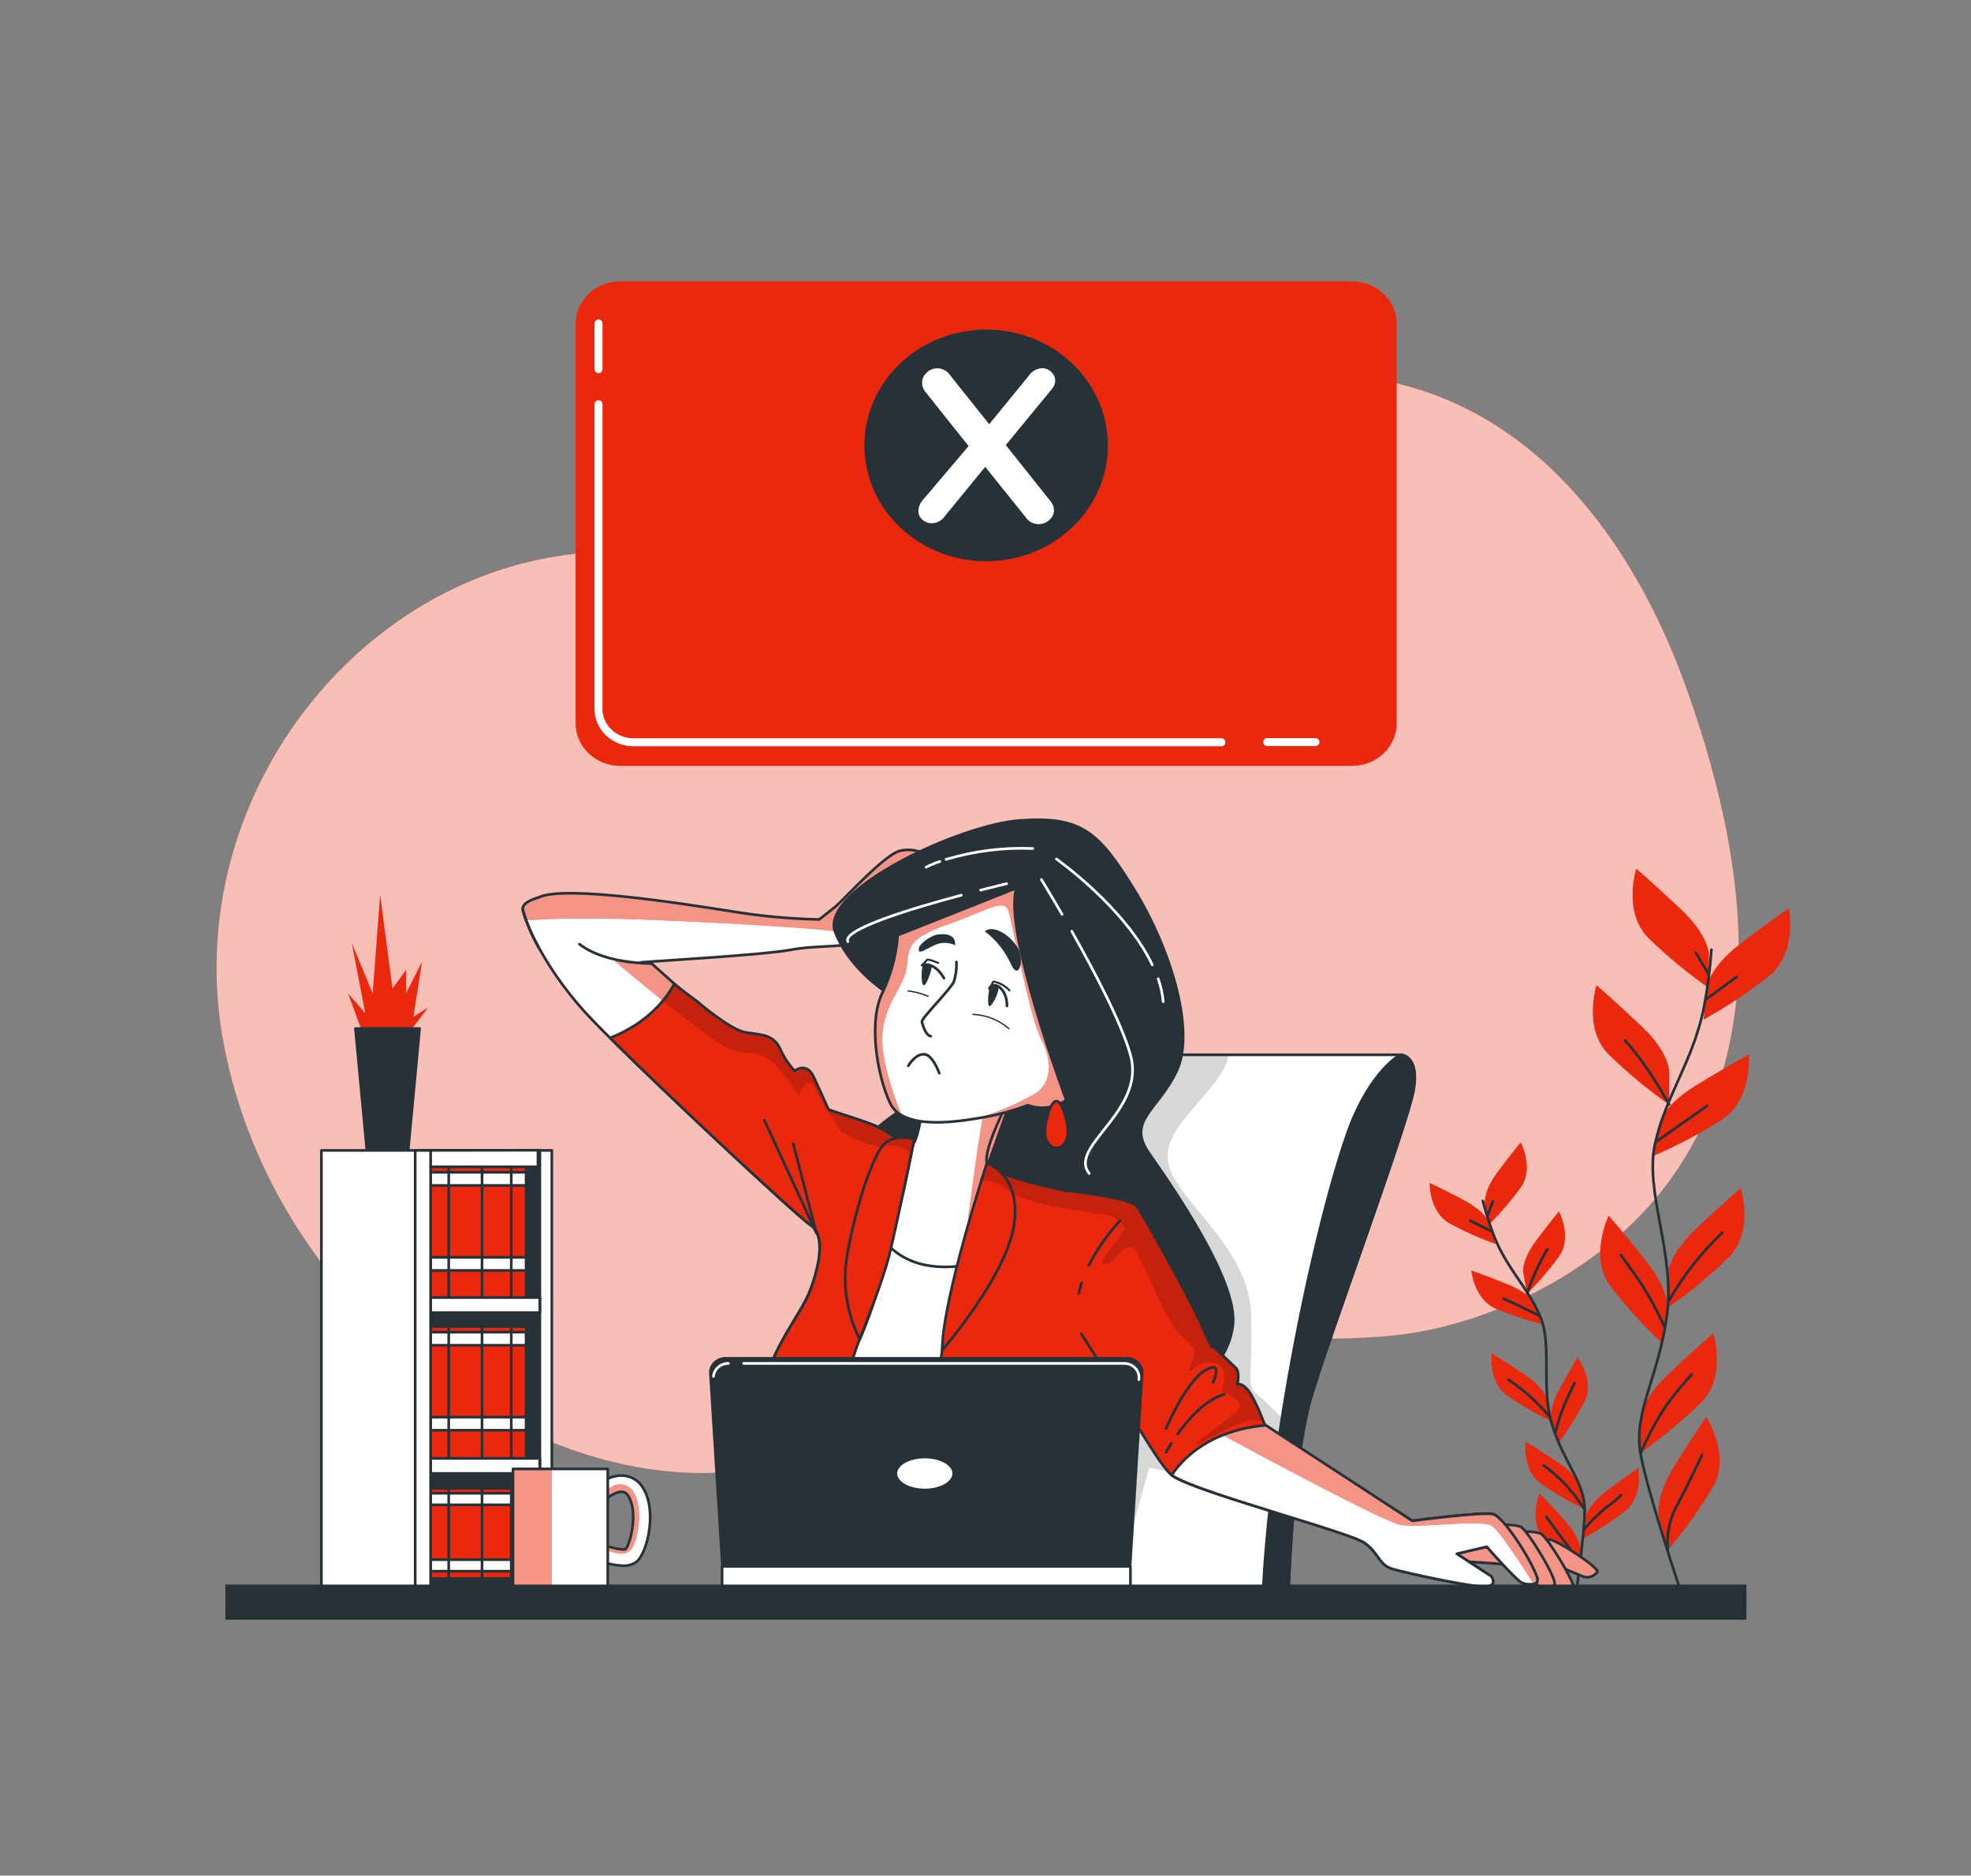 <svg width="741" height="705" viewBox="0 0 741 705" fill="none" xmlns="http://www.w3.org/2000/svg">
<rect x="0" y="0" width="741" height="705" fill="#808080" stroke="none"/>
<path d="M653.132 371.902C656.096 334.438 646.937 295.324 634.666 260.512C616.512 208.68 581.062 155.565 521.486 143.298C487.133 136.248 452.173 143.806 422.711 161.515C394.39 178.548 372.323 200.558 337.481 204.817C302.254 209.131 266.108 207.397 230.703 207.397C139.664 207.397 65.786 298.384 84.252 393.164C102.717 487.945 189.8 553.665 263.677 553.665C330.071 553.665 384.698 515.778 447.757 505.598C479.027 500.55 510.43 506.528 541.375 498.971C577.343 490.172 611.162 469.206 631.095 438.848C644.67 418.15 651.28 395.35 653.132 371.902Z" fill="#E9280E"/>
<path opacity="0.7" d="M653.132 371.902C656.096 334.438 646.937 295.324 634.666 260.512C616.512 208.68 581.062 155.565 521.486 143.298C487.133 136.248 452.173 143.806 422.711 161.515C394.39 178.548 372.323 200.558 337.481 204.817C302.254 209.131 266.108 207.397 230.703 207.397C139.664 207.397 65.786 298.384 84.252 393.164C102.717 487.945 189.8 553.665 263.677 553.665C330.071 553.665 384.698 515.778 447.757 505.598C479.027 500.55 510.43 506.528 541.375 498.971C577.343 490.172 611.162 469.206 631.095 438.848C644.67 418.15 651.28 395.35 653.132 371.902Z" fill="white"/>
<path d="M642.477 358.746C642.477 358.746 642.477 351.696 632.103 341.925C621.729 332.154 615.149 326.485 615.149 326.485C615.149 326.485 609.991 342.616 619.595 352.444C626.644 359.346 634.289 365.675 642.447 371.366L642.477 358.746Z" fill="#E9280E"/>
<path d="M627.509 402.541C627.509 402.541 627.509 395.491 617.135 385.72C606.761 375.948 600.21 370.28 600.21 370.28C600.21 370.28 595.038 386.41 604.656 396.238C611.706 403.14 619.35 409.47 627.509 415.16V402.541Z" fill="#E9280E"/>
<path d="M641.825 370.689C641.825 370.689 642.61 363.724 653.962 354.996C665.314 346.268 672.532 341.361 672.532 341.361C672.532 341.361 675.866 357.914 665.255 366.741C657.479 372.898 649.175 378.425 640.432 383.266L641.825 370.689Z" fill="#E9280E"/>
<path d="M623.744 422.408C623.744 422.408 625.226 415.555 637.542 408.012C649.857 400.468 657.504 396.309 657.504 396.309C657.504 396.309 658.986 413.116 647.471 420.8C639.057 426.147 630.189 430.816 620.958 434.759L623.744 422.408Z" fill="#E9280E"/>
<path d="M627.138 478.808C627.138 478.808 627.138 471.758 637.512 461.972C647.886 452.187 654.451 446.547 654.451 446.547C654.451 446.547 659.623 462.677 650.005 472.491C642.958 479.4 635.314 485.735 627.153 491.427L627.138 478.808Z" fill="#E9280E"/>
<path d="M626.975 492.569C626.975 492.569 628.012 485.632 619.268 474.521C610.525 463.411 604.789 456.953 604.789 456.953C604.789 456.953 597.276 472.223 605.293 483.235C611.237 491.023 617.855 498.324 625.078 505.062L626.975 492.569Z" fill="#E9280E"/>
<path d="M616.794 533.361C616.794 533.361 616.794 526.311 627.168 516.539C637.542 506.768 644.122 501.1 644.122 501.1C644.122 501.1 649.279 517.23 639.676 527.058C632.624 533.963 624.98 540.297 616.823 545.994L616.794 533.361Z" fill="#E9280E"/>
<path d="M623.685 570.345C623.685 570.345 621.818 563.563 629.183 551.578C636.549 539.593 641.484 532.571 641.484 532.571C641.484 532.571 650.761 546.925 644.107 558.741C639.129 567.118 633.423 575.084 627.049 582.556L623.685 570.345Z" fill="#E9280E"/>
<path d="M643.41 356.956C642.892 364.256 641.952 371.524 640.595 378.726C636.504 398.776 626.308 411.72 622.233 429.824C618.157 447.929 629.865 471.264 626.679 494.529C623.492 517.794 614.037 530.724 616.749 546.248C619.461 561.772 633.748 603.818 633.748 603.818" stroke="#263238" stroke-linecap="round" stroke-linejoin="round"/>
<path d="M641.736 375.356L652.851 367.234" stroke="#263238" stroke-linecap="round" stroke-linejoin="round"/>
<path d="M642.254 366.008L637.586 358.126" stroke="#263238" stroke-linecap="round" stroke-linejoin="round"/>
<path d="M622.855 428.992C622.855 428.992 632.162 422.351 641.736 415.71" stroke="#263238" stroke-linecap="round" stroke-linejoin="round"/>
<path d="M627.509 415.16C627.509 415.16 619.743 400.694 610.955 391.106" stroke="#263238" stroke-linecap="round" stroke-linejoin="round"/>
<path d="M627.509 488.791C632.818 479.455 639.527 470.906 647.427 463.411" stroke="#263238" stroke-linecap="round" stroke-linejoin="round"/>
<path d="M625.7 498.632C622.876 492.303 619.5 486.209 615.608 480.415C610.184 472.787 609.398 471.8 609.398 471.8" stroke="#263238" stroke-linecap="round" stroke-linejoin="round"/>
<path d="M616.794 546.248C619.157 540.691 621.961 535.312 625.182 530.16C628.405 525.371 632.038 520.844 636.045 516.624" stroke="#263238" stroke-linecap="round" stroke-linejoin="round"/>
<path d="M627.049 582.556C626.509 577.242 627.471 571.887 629.835 567.046C633.718 559.911 638.105 550.563 639.913 546.868" stroke="#263238" stroke-linecap="round" stroke-linejoin="round"/>
<path d="M558.269 452.441C558.269 452.441 557.469 448.042 562.819 440.808C568.169 433.575 571.711 429.387 571.711 429.387C571.711 429.387 576.78 438.975 571.889 446.11C568.257 451.171 564.187 455.934 559.722 460.351L558.269 452.441Z" fill="#E9280E"/>
<path d="M572.66 478.357C572.66 478.357 571.859 473.957 577.209 466.724C582.56 459.491 586.101 455.303 586.101 455.303C586.101 455.303 591.17 464.891 586.279 472.04C582.644 477.094 578.575 481.853 574.112 486.267L572.66 478.357Z" fill="#E9280E"/>
<path d="M560.033 459.857C560.033 459.857 558.758 455.627 550.637 451.27C542.516 446.914 537.447 444.629 537.447 444.629C537.447 444.629 537.24 455.359 544.857 459.787C550.434 462.841 556.269 465.45 562.301 467.584L560.033 459.857Z" fill="#E9280E"/>
<path d="M577.284 490.426C577.284 490.426 575.535 486.281 566.998 482.812C558.462 479.344 553.127 477.539 553.127 477.539C553.127 477.539 554.105 488.227 562.226 491.864C568.112 494.345 574.204 496.354 580.44 497.871L577.284 490.426Z" fill="#E9280E"/>
<path d="M581.581 526.141C581.581 526.141 580.796 521.742 573.193 516.652C565.591 511.562 560.804 508.728 560.804 508.728C560.804 508.728 559.411 519.373 566.539 524.534C571.746 528.142 577.264 531.326 583.034 534.052L581.581 526.141Z" fill="#E9280E"/>
<path d="M583.271 534.757C583.271 534.757 581.789 530.527 586.042 522.631C590.295 514.735 593.111 510.124 593.111 510.124C593.111 510.124 599.558 518.922 595.794 526.663C592.958 532.159 589.641 537.418 585.879 542.385L583.271 534.757Z" fill="#E9280E"/>
<path d="M596.224 570.218C596.224 570.218 596.757 565.791 604.034 560.348C611.31 554.906 615.89 551.761 615.89 551.761C615.89 551.761 617.92 562.322 611.118 567.863C606.135 571.742 600.821 575.218 595.231 578.255L596.224 570.218Z" fill="#E9280E"/>
<path d="M594.282 559.276C594.282 559.276 593.482 554.877 585.894 549.787C578.306 544.697 573.534 541.863 573.534 541.863C573.534 541.863 572.141 552.508 579.269 557.683C584.481 561.285 589.998 564.469 595.764 567.201L594.282 559.276Z" fill="#E9280E"/>
<path d="M594.282 583.19C594.282 583.19 594.667 578.735 588.68 571.981C582.693 565.227 578.81 561.335 578.81 561.335C578.81 561.335 574.616 571.29 580.144 578.015C584.196 582.752 588.657 587.157 593.482 591.185L594.282 583.19Z" fill="#E9280E"/>
<path d="M557.484 451.397C558.644 455.924 560.064 460.386 561.737 464.764C566.583 476.918 574.453 483.982 579.077 494.91C583.701 505.837 579.077 521.7 583.641 535.955C588.206 550.21 595.764 557.345 595.764 567.356C595.764 577.367 591.674 605.214 591.674 605.214" stroke="#263238" stroke-linecap="round" stroke-linejoin="round"/>
<path d="M560.641 462.762L552.742 458.828" stroke="#263238" stroke-linecap="round" stroke-linejoin="round"/>
<path d="M559.248 456.953L561.263 451.538" stroke="#263238" stroke-linecap="round" stroke-linejoin="round"/>
<path d="M578.588 494.459C578.588 494.459 571.993 491.258 565.25 488.071" stroke="#263238" stroke-linecap="round" stroke-linejoin="round"/>
<path d="M574.097 486.267C576.041 480.457 578.598 474.85 581.729 469.53" stroke="#263238" stroke-linecap="round" stroke-linejoin="round"/>
<path d="M582.5 532.43C578.103 527.136 572.921 522.476 567.117 518.598" stroke="#263238" stroke-linecap="round" stroke-linejoin="round"/>
<path d="M584.753 538.408C585.808 534.154 587.23 529.99 589.006 525.958C591.54 520.614 591.97 519.909 591.97 519.909" stroke="#263238" stroke-linecap="round" stroke-linejoin="round"/>
<path d="M595.408 574.956C597.978 571.926 600.825 569.119 603.915 566.566C605.881 565.189 607.725 563.661 609.428 561.998" stroke="#263238" stroke-linecap="round" stroke-linejoin="round"/>
<path d="M595.764 567.356C593.647 564.106 591.274 561.014 588.665 558.106C586.096 555.438 583.301 552.977 580.307 550.746" stroke="#263238" stroke-linecap="round" stroke-linejoin="round"/>
<path d="M593.482 591.185C593.217 587.794 592.004 584.533 589.969 581.738C586.724 577.663 582.9 572.248 581.344 570.119" stroke="#263238" stroke-linecap="round" stroke-linejoin="round"/>
<path d="M137.337 391.021L130.846 373.382L137.337 380.869L132.239 354.404L140.123 373.382L142.909 336.313L147.548 371.606L152.646 364.556V373.382L158.678 361.468L155.432 382.195L160.99 378.67L152.187 390.133L137.337 391.021Z" fill="#E9280E"/>
<path d="M157.744 386.608H133.632L137.974 432.926H153.402L157.744 386.608Z" fill="#263238" stroke="#263238" stroke-linecap="round" stroke-linejoin="round"/>
<path d="M202.975 432.405H120.827V597.939H202.975V432.405Z" fill="white" stroke="#263238" stroke-linecap="round" stroke-linejoin="round"/>
<path d="M207.465 432.405H161.894V597.939H207.465V432.405Z" fill="white" stroke="#263238" stroke-linecap="round" stroke-linejoin="round"/>
<path d="M202.337 432.405H161.894V597.939H202.337V432.405Z" fill="#263238" stroke="#263238" stroke-linecap="round" stroke-linejoin="round"/>
<path d="M197.788 559.446H161.894V593.342H197.788V559.446Z" fill="#E9280E" stroke="#263238" stroke-linecap="round" stroke-linejoin="round"/>
<path d="M197.788 561.279H161.894V565.621H197.788V561.279Z" fill="white" stroke="#263238" stroke-linecap="round" stroke-linejoin="round"/>
<path d="M197.788 586.236H161.894V590.579H197.788V586.236Z" fill="white" stroke="#263238" stroke-linecap="round" stroke-linejoin="round"/>
<path d="M168.696 560.151V603.015" stroke="#263238" stroke-linecap="round" stroke-linejoin="round"/>
<path d="M181.219 560.151V603.015" stroke="#263238" stroke-linecap="round" stroke-linejoin="round"/>
<path d="M192.215 560.151V603.015" stroke="#263238" stroke-linecap="round" stroke-linejoin="round"/>
<path d="M197.788 438.552H161.894V488.396H197.788V438.552Z" fill="#E9280E" stroke="#263238" stroke-linecap="round" stroke-linejoin="round"/>
<path d="M197.788 440.639H161.894V445.574H197.788V440.639Z" fill="white" stroke="#263238" stroke-linecap="round" stroke-linejoin="round"/>
<path d="M197.788 472.59H161.894V477.525H197.788V472.59Z" fill="white" stroke="#263238" stroke-linecap="round" stroke-linejoin="round"/>
<path d="M168.696 439.342V488.057" stroke="#263238" stroke-linecap="round" stroke-linejoin="round"/>
<path d="M181.219 439.342V488.057" stroke="#263238" stroke-linecap="round" stroke-linejoin="round"/>
<path d="M192.215 439.342V488.057" stroke="#263238" stroke-linecap="round" stroke-linejoin="round"/>
<path d="M197.788 498.618H161.894V548.462H197.788V498.618Z" fill="#E9280E" stroke="#263238" stroke-linecap="round" stroke-linejoin="round"/>
<path d="M197.788 500.705H161.894V505.64H197.788V500.705Z" fill="white" stroke="#263238" stroke-linecap="round" stroke-linejoin="round"/>
<path d="M197.788 532.656H161.894V537.591H197.788V532.656Z" fill="white" stroke="#263238" stroke-linecap="round" stroke-linejoin="round"/>
<path d="M168.696 499.422V548.123" stroke="#263238" stroke-linecap="round" stroke-linejoin="round"/>
<path d="M181.219 499.422V548.123" stroke="#263238" stroke-linecap="round" stroke-linejoin="round"/>
<path d="M192.215 499.422V548.123" stroke="#263238" stroke-linecap="round" stroke-linejoin="round"/>
<path d="M202.96 487.705H161.894V493.373H202.96V487.705Z" fill="white" stroke="#263238" stroke-linecap="round" stroke-linejoin="round"/>
<path d="M202.96 548.152H161.894V553.82H202.96V548.152Z" fill="white" stroke="#263238" stroke-linecap="round" stroke-linejoin="round"/>
<path d="M202.96 432.405V597.925" stroke="#263238" stroke-linecap="round" stroke-linejoin="round"/>
<path d="M156.099 432.405V597.925H161.894V438.552H202.248V432.334L156.099 432.405Z" fill="white" stroke="#263238" stroke-linecap="round" stroke-linejoin="round"/>
<path d="M161.894 438.552V432.405" stroke="#263238" stroke-linecap="round" stroke-linejoin="round"/>
<path d="M202.649 356.363C198.336 348.453 196.528 342.785 196.528 341.474C196.528 338.879 202.456 337.328 202.456 337.328C211.704 332.675 255.2 339.401 274.778 342.503C285.737 344.321 296.823 345.358 307.945 345.605C307.945 345.605 310.657 343.547 313.873 340.952C317.089 338.358 332.353 321.297 338.341 319.802C344.328 318.308 349.752 321.875 349.752 321.875C349.752 321.875 359.548 327.515 357.903 328.601C356.258 329.686 332.353 349.285 326.366 352.909C320.379 356.533 307.885 354.982 297.008 357.054C287.641 358.831 249.702 361.031 241.003 361.707C234.47 363.182 227.613 362.638 221.426 360.156" fill="white"/>
<path d="M349.856 321.818C349.856 321.818 344.417 318.195 338.444 319.746C332.472 321.297 317.237 338.372 313.976 340.896C310.716 343.42 308.048 345.549 308.048 345.549C296.927 345.301 285.841 344.264 274.881 342.447C255.304 339.345 211.807 332.577 202.56 337.272C202.56 337.272 196.632 338.823 196.632 341.417C196.838 342.868 197.231 344.289 197.803 345.647L198.618 345.929C198.618 345.929 209.481 344.844 232.926 345.379C256.371 345.915 310.598 348.975 314.08 350.174C315.562 350.709 326.07 348.453 337.718 344.534C346.61 337.639 357.058 329.023 358.11 328.417C359.652 327.501 349.856 321.818 349.856 321.818Z" fill="#E9280E"/>
<path opacity="0.5" d="M349.856 321.818C349.856 321.818 344.417 318.195 338.444 319.746C332.472 321.297 317.237 338.372 313.976 340.896C310.716 343.42 308.048 345.549 308.048 345.549C296.927 345.301 285.841 344.264 274.881 342.447C255.304 339.345 211.807 332.577 202.56 337.272C202.56 337.272 196.632 338.823 196.632 341.417C196.838 342.868 197.231 344.289 197.803 345.647L198.618 345.929C198.618 345.929 209.481 344.844 232.926 345.379C256.371 345.915 310.598 348.975 314.08 350.174C315.562 350.709 326.07 348.453 337.718 344.534C346.61 337.639 357.058 329.023 358.11 328.417C359.652 327.501 349.856 321.818 349.856 321.818Z" fill="white"/>
<path d="M202.649 356.363C198.336 348.453 196.528 342.785 196.528 341.474C196.528 338.879 202.456 337.328 202.456 337.328C211.704 332.675 255.2 339.401 274.778 342.503C285.737 344.321 296.823 345.358 307.945 345.605C307.945 345.605 310.657 343.547 313.873 340.952C317.089 338.358 332.353 321.297 338.341 319.802C344.328 318.308 349.752 321.875 349.752 321.875C349.752 321.875 359.548 327.515 357.903 328.601C356.258 329.686 332.353 349.285 326.366 352.909C320.379 356.533 307.885 354.982 297.008 357.054C287.641 358.831 249.702 361.031 241.003 361.707C234.47 363.182 227.613 362.638 221.426 360.156" stroke="#263238" stroke-linecap="round" stroke-linejoin="round"/>
<path d="M417.405 402.358C418.389 400.581 419.864 399.094 421.672 398.058C423.479 397.022 425.55 396.475 427.661 396.478H526.51C526.51 396.478 533.653 396.478 531.519 409.394C529.385 422.309 500.071 501.17 492.987 525.014C485.903 548.857 484.406 599.109 484.406 599.109H365.846C365.846 599.109 375.242 478.935 417.405 402.358Z" fill="white"/>
<path opacity="0.16" d="M461.924 396.478H427.661C425.55 396.475 423.479 397.022 421.672 398.058C419.864 399.094 418.389 400.581 417.405 402.358C375.242 478.935 365.743 599.067 365.743 599.067H418.917L432.033 551.677L486.718 562.407C487.104 558.431 487.548 554.384 488.067 550.394L486.867 537.704C486.867 537.704 475.663 526.494 472.135 523.688C468.608 520.882 470.95 515.82 470.357 493.951C469.764 472.082 449.135 456.361 441.458 442.895C433.781 429.43 445.593 421.012 456.204 407.546C459.983 402.682 461.524 399.101 461.924 396.478Z" fill="black"/>
<path d="M417.405 402.358C418.389 400.581 419.864 399.094 421.672 398.058C423.479 397.022 425.55 396.475 427.661 396.478H526.51C526.51 396.478 533.653 396.478 531.519 409.394C529.385 422.309 500.071 501.17 492.987 525.014C485.903 548.857 484.406 599.109 484.406 599.109H365.846C365.846 599.109 375.242 478.935 417.405 402.358Z" stroke="#263238" stroke-linecap="round" stroke-linejoin="round"/>
<path d="M509.363 418.911C499.375 441.09 478.241 528.891 474.803 599.067H484.347C484.347 599.067 485.829 548.758 492.928 524.971C500.027 501.185 529.37 422.309 531.46 409.351C533.55 396.393 526.451 396.436 526.451 396.436C526.451 396.436 517.381 401.131 509.363 418.911Z" fill="#263238" stroke="#263238" stroke-linecap="round" stroke-linejoin="round"/>
<path d="M335.717 374.581C335.717 374.581 319.949 365.782 313.977 350.272C308.004 334.762 360.734 309.918 383.631 308.367C406.527 306.816 412.989 312.498 426.609 334.748C440.228 356.998 449.446 387.51 442.377 402.513C435.308 417.515 423.348 421.139 432.003 433.533C440.658 445.927 465.17 481.12 463.54 497.674C461.91 514.227 445.059 528.694 420.562 530.273C396.065 531.852 363.461 517.851 336.281 495.023C309.101 472.195 316.155 438.623 325.907 427.766C335.658 416.909 350.374 412.763 351.456 401.906C352.538 391.049 335.717 374.581 335.717 374.581Z" fill="#263238" stroke="#263238" stroke-linecap="round" stroke-linejoin="round"/>
<path d="M402.926 350.032C411.299 364.866 421.777 384.733 425.052 396.732C430.773 417.741 401.34 430.966 409.506 441.076" stroke="white" stroke-linecap="round" stroke-linejoin="round"/>
<path d="M391.515 330.603C391.515 330.603 394.775 335.89 399.28 343.673" stroke="white" stroke-linecap="round" stroke-linejoin="round"/>
<path d="M435.441 367.925C436.407 370.705 437.034 373.582 437.308 376.498" stroke="white" stroke-linecap="round" stroke-linejoin="round"/>
<path d="M397.176 322.89C397.176 322.89 422.933 340.994 433.218 362.666" stroke="white" stroke-linecap="round" stroke-linejoin="round"/>
<path d="M361.43 336.468C343.038 341.375 316.585 349.342 318.734 353.938" stroke="white" stroke-linecap="round" stroke-linejoin="round"/>
<path d="M378.429 332.154C378.429 332.154 374.501 333.084 368.647 334.579" stroke="white" stroke-linecap="round" stroke-linejoin="round"/>
<path d="M355.68 323.017C366.215 319.858 377.249 318.474 388.284 318.928" stroke="white" stroke-linecap="round" stroke-linejoin="round"/>
<path d="M348.181 325.936C349.847 325.11 351.57 324.394 353.338 323.792" stroke="white" stroke-linecap="round" stroke-linejoin="round"/>
<path d="M196.528 341.474C196.521 341.572 196.521 341.671 196.528 341.77C196.521 341.671 196.521 341.572 196.528 341.474V341.474ZM202.649 356.363C200.153 352.015 198.165 347.419 196.721 342.658C198.158 347.421 200.146 352.018 202.649 356.363V356.363ZM196.558 341.855C196.558 341.939 196.558 342.038 196.558 342.165C196.587 342.038 196.572 341.939 196.558 341.855V341.855ZM196.632 342.249C196.65 342.388 196.68 342.524 196.721 342.658C196.68 342.524 196.65 342.388 196.632 342.249ZM202.649 356.349C208.191 366.338 215.087 375.591 223.16 383.873C242.737 404.05 299.29 456.826 304.67 460.45C310.049 464.073 308.478 474.409 304.67 484.758C300.861 495.107 286.723 510.138 287.271 526.663C287.819 543.188 293.199 568.568 292.71 573.743C292.221 578.918 278.616 596.515 278.616 596.515H418.902C418.902 596.515 401.414 575.365 401.414 568.131C401.414 560.898 425.423 468.219 426.505 461.493C427.587 454.767 423.244 450.114 414.545 449.593C405.846 449.071 372.679 442.345 371.048 437.171C369.418 431.996 379.748 412.34 379.748 412.34L347.144 413.891C347.144 413.891 345.513 427.343 343.335 429.937C341.156 432.532 337.896 427.343 330.278 423.733C322.661 420.124 308.048 417.008 302.55 412.862C297.052 408.717 244.915 362.102 244.915 362.102" fill="white"/>
<path d="M310.879 416.852C313.591 421.364 316.303 425.439 316.303 425.439C316.303 425.439 325.447 430.332 327.729 430.332C330.012 430.332 343.735 437.382 343.735 437.382C343.735 437.382 355.176 434.661 351.145 425.411C349.873 423.043 348.268 420.852 346.373 418.897C345.691 423 344.595 428.372 343.305 429.909C341.127 432.489 337.866 427.315 330.249 423.705C325.314 421.364 317.326 419.221 310.879 416.852Z" fill="#E9280E"/>
<path d="M282.958 395.914C266.167 381.123 244.915 362.159 244.915 362.159L232.555 360.466L231.073 361.256C231.073 361.256 265.96 390.626 273.384 393.898C276.388 395.211 279.652 395.899 282.958 395.914Z" fill="#E9280E"/>
<path d="M300.55 411.226L299.216 410.099C299.897 411.17 300.283 411.847 300.283 411.847L300.55 411.226Z" fill="#E9280E"/>
<g opacity="0.5">
<path d="M310.879 416.852C313.591 421.364 316.303 425.439 316.303 425.439C316.303 425.439 325.447 430.332 327.729 430.332C330.012 430.332 343.735 437.382 343.735 437.382C343.735 437.382 355.176 434.661 351.145 425.411C349.873 423.043 348.268 420.852 346.373 418.897C345.691 423 344.595 428.372 343.305 429.909C341.127 432.489 337.866 427.315 330.249 423.705C325.314 421.364 317.326 419.221 310.879 416.852Z" fill="white"/>
<path d="M282.958 395.914C266.167 381.123 244.915 362.159 244.915 362.159L232.555 360.466L231.073 361.256C231.073 361.256 265.96 390.626 273.384 393.898C276.388 395.211 279.652 395.899 282.958 395.914Z" fill="white"/>
<path d="M300.55 411.226L299.216 410.099C299.897 411.17 300.283 411.847 300.283 411.847L300.55 411.226Z" fill="white"/>
</g>
<path d="M202.649 356.349C208.191 366.338 215.087 375.591 223.16 383.873C242.737 404.05 299.29 456.826 304.67 460.45C310.049 464.073 308.478 474.409 304.67 484.758C300.861 495.107 286.723 510.138 287.271 526.663C287.819 543.188 293.199 568.568 292.71 573.743C292.221 578.918 278.616 596.515 278.616 596.515H418.902C418.902 596.515 401.414 575.365 401.414 568.131C401.414 560.898 425.423 468.219 426.505 461.493C427.587 454.767 423.244 450.114 414.545 449.593C405.846 449.071 372.679 442.345 371.048 437.171C369.418 431.996 379.748 412.34 379.748 412.34L347.144 413.891C347.144 413.891 345.513 427.343 343.335 429.937C341.156 432.532 337.896 427.343 330.278 423.733C322.661 420.124 308.048 417.008 302.55 412.862C297.052 408.717 244.915 362.102 244.915 362.102M196.528 341.474C196.521 341.572 196.521 341.671 196.528 341.77C196.521 341.671 196.521 341.572 196.528 341.474V341.474ZM202.649 356.363C200.153 352.015 198.165 347.419 196.721 342.658C198.158 347.421 200.146 352.018 202.649 356.363V356.363ZM196.558 341.855C196.558 341.939 196.558 342.038 196.558 342.165C196.587 342.038 196.572 341.939 196.558 341.855V341.855ZM196.632 342.249C196.65 342.388 196.68 342.524 196.721 342.658C196.68 342.524 196.65 342.388 196.632 342.249Z" stroke="#263238" stroke-linecap="round" stroke-linejoin="round"/>
<path d="M244.915 362.158C244.915 362.158 227.546 362.469 217.854 354.869" stroke="#263238" stroke-linecap="round" stroke-linejoin="round"/>
<path d="M371.063 437.17C369.433 432.01 379.763 412.34 379.763 412.34L347.158 413.891C347.158 413.891 345.528 427.343 343.35 429.937C341.171 432.532 337.911 427.343 330.293 423.733C329.715 423.451 329.078 423.183 328.426 422.915L326.455 452.398C326.455 452.398 329.315 480.951 363.609 475.522C377.495 473.323 392.315 461.535 405.105 448.281C391.945 445.983 372.308 441.133 371.063 437.17Z" fill="white"/>
<path d="M370.144 416.246C370.144 416.246 368.173 426.765 366.587 438.397C365.002 450.03 363.831 458.687 363.831 458.687L371.063 437.17L379.214 414.371C379.214 414.371 371.33 414.371 370.144 416.246Z" fill="#E9280E"/>
<path opacity="0.5" d="M370.144 416.246C370.144 416.246 368.173 426.765 366.587 438.397C365.002 450.03 363.831 458.687 363.831 458.687L371.063 437.17L379.214 414.371C379.214 414.371 371.33 414.371 370.144 416.246Z" fill="white"/>
<path d="M371.063 437.17C369.433 432.01 379.763 412.34 379.763 412.34L347.158 413.891C347.158 413.891 345.528 427.343 343.35 429.937C341.171 432.532 337.911 427.343 330.293 423.733C329.715 423.451 329.078 423.183 328.426 422.915L326.455 452.398C326.455 452.398 329.315 480.951 363.609 475.522C377.495 473.323 392.315 461.535 405.105 448.281C391.945 445.983 372.308 441.133 371.063 437.17Z" stroke="#263238" stroke-linecap="round" stroke-linejoin="round"/>
<path d="M343.335 429.937C341.156 432.517 337.896 427.343 330.278 423.733C325.477 421.435 317.83 419.348 311.502 417.092C309.708 413.045 307.337 407.772 305.811 404.585C303.099 398.945 298.741 402.513 298.741 402.513C296.468 400.053 294.631 397.257 293.303 394.236C290.591 388.596 286.233 389.061 280.261 388.032C274.288 387.003 261.766 376.132 261.766 376.132C261.766 376.132 255.912 371.902 253.496 369.801C250.68 375.074 243.937 384.352 229.354 390.147C252.607 413.257 299.779 457.164 304.729 460.464C310.168 464.073 308.538 474.423 304.729 484.772C300.92 495.121 286.782 510.152 287.33 526.677C287.878 543.202 293.258 568.582 292.769 573.757C292.28 578.368 281.432 592.82 279.075 595.922L284.603 596.515H313.384C313.221 582.64 313.235 526.015 323.209 503.455C334.636 477.525 343.335 429.937 343.335 429.937Z" fill="#E9280E"/>
<path opacity="0.16" d="M330.279 423.733C325.477 421.435 317.83 419.348 311.502 417.092C309.708 413.045 307.337 407.772 305.811 404.585C303.099 398.945 298.742 402.513 298.742 402.513C296.468 400.053 294.631 397.257 293.303 394.236C290.591 388.596 286.233 389.061 280.261 388.032C274.289 387.003 261.766 376.132 261.766 376.132C261.766 376.132 255.912 371.902 253.496 369.801C252.291 372.04 250.856 374.16 249.213 376.132C258.935 383.957 269.665 392.248 273.414 393.898C280.824 397.155 282.558 394.433 288.234 397.705C293.91 400.976 300.238 411.805 300.238 411.805C300.238 411.805 303.677 403.091 306.537 409.083C309.397 415.076 316.259 425.397 316.259 425.397C316.259 425.397 325.403 430.29 327.685 430.29C329.478 430.29 338.267 434.632 342.001 436.508C342.831 432.376 343.29 429.895 343.29 429.895C341.156 432.517 337.896 427.343 330.279 423.733Z" fill="black"/>
<path d="M343.335 429.937C341.156 432.517 337.896 427.343 330.278 423.733C325.477 421.435 317.83 419.348 311.502 417.092C309.708 413.045 307.337 407.772 305.811 404.585C303.099 398.945 298.741 402.513 298.741 402.513C296.468 400.053 294.631 397.257 293.303 394.236C290.591 388.596 286.233 389.061 280.261 388.032C274.288 387.003 261.766 376.132 261.766 376.132C261.766 376.132 255.912 371.902 253.496 369.801C250.68 375.074 243.937 384.352 229.354 390.147C252.607 413.257 299.779 457.164 304.729 460.464C310.168 464.073 308.538 474.423 304.729 484.772C300.92 495.121 286.782 510.152 287.33 526.677C287.878 543.202 293.258 568.582 292.769 573.757C292.28 578.368 281.432 592.82 279.075 595.922L284.603 596.515H313.384C313.221 582.64 313.235 526.015 323.209 503.455C334.636 477.525 343.335 429.937 343.335 429.937Z" stroke="#263238" stroke-linecap="round" stroke-linejoin="round"/>
<path d="M343.72 428.132C343.72 428.132 336.962 426.158 332.798 429.627C328.633 433.096 322.424 450.89 318.763 470.193C316.507 481.43 318.064 493.058 323.209 503.398C323.209 503.398 331.76 482.065 334.354 471.673C336.947 461.281 343.72 428.132 343.72 428.132Z" fill="#E9280E"/>
<path opacity="0.16" d="M330.753 431.277C330.753 431.277 335.643 430.149 337.659 430.797C339.356 431.49 340.942 432.406 342.372 433.519L343.72 428.132C341.697 427.149 339.403 426.789 337.155 427.103C333.791 427.752 330.753 431.277 330.753 431.277Z" fill="black"/>
<path d="M343.72 428.132C343.72 428.132 336.962 426.158 332.798 429.627C328.633 433.096 322.424 450.89 318.763 470.193C316.507 481.43 318.064 493.058 323.209 503.398C323.209 503.398 331.76 482.065 334.354 471.673C336.947 461.281 343.72 428.132 343.72 428.132Z" stroke="#263238" stroke-linecap="round" stroke-linejoin="round"/>
<path d="M298.208 429.824L306.907 463.453L287.33 421.026" stroke="#263238" stroke-linecap="round" stroke-linejoin="round"/>
<path d="M355.517 596.515H418.917C418.917 596.515 401.429 575.365 401.429 568.131C401.429 560.898 425.438 468.219 426.52 461.493C427.601 454.767 423.259 450.114 414.56 449.593C405.86 449.071 372.693 442.345 371.063 437.17C371.063 437.17 358.555 479.076 354.213 507.529C350.478 531.937 354.346 582.584 355.517 596.515Z" fill="#E9280E"/>
<path opacity="0.16" d="M414.56 449.593C407.431 449.17 383.882 444.573 374.709 440.089L378.043 447.421C384.085 450.471 390.583 452.62 397.309 453.794C408.35 455.67 418.621 455.303 425.334 464.694L425.66 465.159C426.075 463.354 426.357 462.085 426.445 461.493C427.616 454.767 423.259 450.114 414.56 449.593Z" fill="black"/>
<path d="M355.517 596.515H418.917C418.917 596.515 401.429 575.365 401.429 568.131C401.429 560.898 425.438 468.219 426.52 461.493C427.601 454.767 423.259 450.114 414.56 449.593C405.86 449.071 372.693 442.345 371.063 437.17C371.063 437.17 358.555 479.076 354.213 507.529C350.478 531.937 354.346 582.584 355.517 596.515Z" stroke="#263238" stroke-linecap="round" stroke-linejoin="round"/>
<path d="M371.063 437.17C371.063 437.17 354.287 487.931 354.213 507.53C354.213 507.53 378.043 480.077 381.156 460.788C384.268 441.499 371.063 437.17 371.063 437.17Z" fill="#E9280E"/>
<path opacity="0.16" d="M368.173 443.656C370.694 443.576 373.197 444.081 375.467 445.128C377.737 446.174 379.704 447.731 381.2 449.663C381.2 449.663 377.91 440.456 371.063 437.17L368.173 443.656Z" fill="black"/>
<path d="M371.063 437.17C371.063 437.17 354.287 487.931 354.213 507.53C354.213 507.53 378.043 480.077 381.156 460.788C384.268 441.499 371.063 437.17 371.063 437.17Z" stroke="#263238" stroke-linecap="round" stroke-linejoin="round"/>
<path d="M550.163 586.969C550.163 586.969 562.449 587.448 570.496 588.548C575.862 589.24 581.265 589.65 586.679 589.775C586.679 589.775 582.233 581.23 577.491 578.819C572.748 576.408 564.153 572.093 556.95 573.052C549.748 574.011 539.448 580.92 540.307 583.12C541.167 585.319 545.005 586.306 550.163 586.969Z" fill="white"/>
<path d="M550.163 586.969C550.163 586.969 562.449 587.448 570.496 588.548C575.862 589.24 581.265 589.65 586.679 589.775C586.679 589.775 582.233 581.23 577.491 578.819C572.748 576.408 564.153 572.093 556.95 573.052C549.748 574.011 539.448 580.92 540.307 583.12C541.167 585.319 545.005 586.306 550.163 586.969Z" fill="#E9280E"/>
<path opacity="0.5" d="M550.163 586.969C550.163 586.969 562.449 587.448 570.496 588.548C575.862 589.24 581.265 589.65 586.679 589.775C586.679 589.775 582.233 581.23 577.491 578.819C572.748 576.408 564.153 572.093 556.95 573.052C549.748 574.011 539.448 580.92 540.307 583.12C541.167 585.319 545.005 586.306 550.163 586.969Z" fill="white"/>
<path d="M550.163 586.969C550.163 586.969 562.449 587.448 570.496 588.548C575.862 589.24 581.265 589.65 586.679 589.775C586.679 589.775 582.233 581.23 577.491 578.819C572.748 576.408 564.153 572.093 556.95 573.052C549.748 574.011 539.448 580.92 540.307 583.12C541.167 585.319 545.005 586.306 550.163 586.969Z" stroke="#263238" stroke-linecap="round" stroke-linejoin="round"/>
<path d="M570.57 583.472C570.57 583.472 580.307 578.664 582.737 578.735C585.168 578.805 601.321 589.197 600.521 590.86C599.978 591.632 599.193 592.222 598.278 592.545C597.363 592.869 596.364 592.911 595.423 592.665C593.63 591.862 582.752 587.462 582.752 587.462L575.638 589.056L570.57 583.472Z" fill="white"/>
<path d="M570.57 583.472C570.57 583.472 580.307 578.664 582.737 578.735C585.168 578.805 601.321 589.197 600.521 590.86C599.721 592.524 595.897 593.878 595.423 592.665C594.949 591.453 582.752 587.462 582.752 587.462L575.638 589.056L570.57 583.472Z" fill="#E9280E"/>
<path opacity="0.5" d="M570.57 583.472C570.57 583.472 580.307 578.664 582.737 578.735C585.168 578.805 601.321 589.197 600.521 590.86C599.721 592.524 595.897 593.878 595.423 592.665C594.949 591.453 582.752 587.462 582.752 587.462L575.638 589.056L570.57 583.472Z" fill="white"/>
<path d="M570.57 583.472C570.57 583.472 580.307 578.664 582.737 578.735C585.168 578.805 601.321 589.197 600.521 590.86C599.978 591.632 599.193 592.222 598.278 592.545C597.363 592.869 596.364 592.911 595.423 592.665C593.63 591.862 582.752 587.462 582.752 587.462L575.638 589.056L570.57 583.472Z" stroke="#263238" stroke-linecap="round" stroke-linejoin="round"/>
<path d="M563.619 575.562C563.619 575.562 576.602 575.167 579.18 576.408C581.759 577.649 593.408 596.656 591.659 598.037C589.91 599.419 585.079 599.01 585.227 597.473C585.375 595.937 574.497 585.756 574.497 585.756L566.035 583.994L563.619 575.562Z" fill="white"/>
<path d="M563.619 575.562C563.619 575.562 576.602 575.167 579.18 576.408C581.759 577.649 593.408 596.656 591.659 598.037C589.91 599.419 585.079 599.01 585.227 597.473C585.375 595.937 574.497 585.756 574.497 585.756L566.035 583.994L563.619 575.562Z" fill="#E9280E"/>
<path opacity="0.5" d="M563.619 575.562C563.619 575.562 576.602 575.167 579.18 576.408C581.759 577.649 593.408 596.656 591.659 598.037C589.91 599.419 585.079 599.01 585.227 597.473C585.375 595.937 574.497 585.756 574.497 585.756L566.035 583.994L563.619 575.562Z" fill="white"/>
<path d="M563.619 575.562C563.619 575.562 576.602 575.167 579.18 576.408C581.759 577.649 593.408 596.656 591.659 598.037C589.91 599.419 585.079 599.01 585.227 597.473C585.375 595.937 574.497 585.756 574.497 585.756L566.035 583.994L563.619 575.562Z" stroke="#263238" stroke-linecap="round" stroke-linejoin="round"/>
<path d="M555.928 573.01C555.928 573.01 569.073 572.601 571.682 573.87C574.29 575.139 586.087 594.357 584.308 595.767C582.53 597.177 577.669 596.74 577.817 595.189C577.965 593.638 566.954 583.331 566.954 583.331L558.388 581.54L555.928 573.01Z" fill="white"/>
<path d="M555.928 573.01C555.928 573.01 569.073 572.601 571.682 573.87C574.29 575.139 586.087 594.357 584.308 595.767C582.53 597.177 577.669 596.74 577.817 595.189C577.965 593.638 566.954 583.331 566.954 583.331L558.388 581.54L555.928 573.01Z" fill="#E9280E"/>
<path opacity="0.5" d="M555.928 573.01C555.928 573.01 569.073 572.601 571.682 573.87C574.29 575.139 586.087 594.357 584.308 595.767C582.53 597.177 577.669 596.74 577.817 595.189C577.965 593.638 566.954 583.331 566.954 583.331L558.388 581.54L555.928 573.01Z" fill="white"/>
<path d="M555.928 573.01C555.928 573.01 569.073 572.601 571.682 573.87C574.29 575.139 586.087 594.357 584.308 595.767C582.53 597.177 577.669 596.74 577.817 595.189C577.965 593.638 566.954 583.331 566.954 583.331L558.388 581.54L555.928 573.01Z" stroke="#263238" stroke-linecap="round" stroke-linejoin="round"/>
<path d="M406.468 501.354C415.982 515.299 435.085 550.633 440.658 554.609C449.357 560.813 507.511 575.872 513.113 579.989C518.715 584.107 518.329 588.238 523.635 589.747C528.94 591.255 548.829 595.584 556.417 596.261C564.005 596.938 560.611 592.468 560.611 592.468L547.673 584.008L558.951 581.357C558.951 581.357 570.259 594.301 572.378 595.006C574.497 595.711 578.232 595.006 577.995 593.413C577.58 590.861 565.516 569.978 561.233 569.09C556.95 568.202 530.956 571.628 530.956 571.628C530.956 571.628 476.433 536.646 475.455 535.405C475.455 535.405 472.195 526.607 469.527 522.983C466.86 519.359 465.17 520.403 465.17 520.403C465.17 520.403 466.267 515.736 464.637 514.185L455.937 505.908L455.626 506.303C454.144 503.483 452.662 500.268 451.032 496.602C446.482 486.408 430.373 457.799 427.661 453.668C425.63 450.58 408.617 448.366 399.992 447.435" fill="#E9280E"/>
<path opacity="0.16" d="M444.348 502.242C451.462 508.249 449.09 508.249 447.505 513.522C445.919 518.795 448.69 511.647 455.404 512.027C462.117 512.408 460.146 520.657 459.346 522.165C458.546 523.674 467.645 525.549 466.059 528.919C464.474 532.289 455.404 537.182 450.276 542.074C445.148 546.967 463.688 534.178 470.001 533.812C471.928 533.685 473.514 533.925 474.848 533.896C473.448 530.124 471.651 526.496 469.483 523.068C466.756 519.444 465.126 520.487 465.126 520.487C465.126 520.487 466.222 515.82 464.592 514.269L455.893 505.993L455.582 506.387C454.1 503.567 452.618 500.353 450.987 496.687C446.438 486.492 430.328 457.883 427.616 453.752C425.586 450.664 408.573 448.45 399.947 447.52L400.733 454.048L400.925 454.189C400.925 454.189 411.581 456.064 415.138 456.445C418.695 456.826 423.037 459.815 422.637 462.085C422.237 464.355 411.981 474.479 415.138 475.24C418.294 476.002 421.851 467.725 425.408 468.853C428.965 469.981 437.19 496.235 444.348 502.242Z" fill="black"/>
<path d="M406.468 501.354C415.982 515.299 435.085 550.633 440.658 554.609C449.357 560.813 507.511 575.872 513.113 579.989C518.715 584.107 518.329 588.238 523.635 589.747C528.94 591.255 548.829 595.584 556.417 596.261C564.005 596.938 560.611 592.468 560.611 592.468L547.673 584.008L558.951 581.357C558.951 581.357 570.259 594.301 572.378 595.006C574.497 595.711 578.232 595.006 577.995 593.413C577.58 590.861 565.516 569.978 561.233 569.09C556.95 568.202 530.956 571.628 530.956 571.628C530.956 571.628 476.433 536.646 475.455 535.405C475.455 535.405 472.195 526.607 469.527 522.983C466.86 519.359 465.17 520.403 465.17 520.403C465.17 520.403 466.267 515.736 464.637 514.185L455.937 505.908L455.626 506.303C454.144 503.483 452.662 500.268 451.032 496.602C446.482 486.408 430.373 457.799 427.661 453.668C425.63 450.58 408.617 448.366 399.992 447.435" stroke="#263238" stroke-linecap="round" stroke-linejoin="round"/>
<path d="M406.616 482.22C406.216 483.489 405.875 484.758 405.609 486.055" stroke="#263238" stroke-linecap="round" stroke-linejoin="round"/>
<path d="M421.021 458.885C416.364 463.935 412.437 469.554 409.343 475.593" stroke="#263238" stroke-linecap="round" stroke-linejoin="round"/>
<path d="M442.792 538.944C446.793 533.304 453.166 526.156 460.191 524.111" stroke="#263238" stroke-linecap="round" stroke-linejoin="round"/>
<path d="M438.361 545.882C438.361 545.882 439.072 544.556 440.347 542.554" stroke="#263238" stroke-linecap="round" stroke-linejoin="round"/>
<path d="M438.361 536.97C438.361 536.97 445.637 519.656 452.914 515.2C460.191 510.744 456.026 519.656 456.026 519.656" stroke="#263238" stroke-linecap="round" stroke-linejoin="round"/>
<path d="M513.113 580.004C518.73 584.135 518.329 588.252 523.635 589.761C528.941 591.269 548.829 595.598 556.417 596.275C564.005 596.952 560.611 592.482 560.611 592.482L547.673 584.022L558.951 581.371C558.951 581.371 570.259 594.315 572.378 595.02C574.497 595.725 578.528 595.979 577.995 593.427C576.957 588.492 565.516 569.992 561.233 569.104C556.95 568.216 530.956 571.642 530.956 571.642C530.956 571.642 481.294 539.212 475.855 535.701C454.766 537.633 444.733 548.138 440.51 554.44L440.658 554.553C449.357 560.813 507.511 575.872 513.113 580.004Z" fill="white"/>
<path d="M577.98 593.483C575.283 587.209 565.502 570.049 561.219 569.161C556.936 568.272 530.941 571.699 530.941 571.699C530.941 571.699 481.279 539.269 475.841 535.758C470.305 536.216 464.874 537.466 459.731 539.466C467.571 543.696 519.826 571.896 526.421 573.151C533.416 574.561 556.758 570.909 560.863 573.532C563.471 575.195 571.237 586.912 576.483 595.231C577.98 595.02 578.528 594.752 577.98 593.483Z" fill="#E9280E"/>
<path opacity="0.5" d="M577.98 593.483C573.771 584.501 565.502 570.049 561.219 569.161C556.936 568.272 530.941 571.699 530.941 571.699C530.941 571.699 481.279 539.269 475.841 535.758C470.305 536.216 464.874 537.466 459.731 539.466C467.571 543.696 519.826 571.896 526.421 573.151C533.416 574.561 556.758 570.909 560.863 573.532C563.471 575.195 571.237 586.912 576.483 595.231C577.98 595.02 578.573 594.738 577.98 593.483Z" fill="white"/>
<path d="M513.113 580.004C518.73 584.135 518.329 588.252 523.635 589.761C528.941 591.269 548.829 595.598 556.417 596.275C564.005 596.952 560.611 592.482 560.611 592.482L547.673 584.022L558.951 581.371C558.951 581.371 570.259 594.315 572.378 595.02C574.497 595.725 578.528 595.979 577.995 593.427C576.957 588.492 565.516 569.992 561.233 569.104C556.95 568.216 530.956 571.642 530.956 571.642C530.956 571.642 481.294 539.212 475.855 535.701C454.766 537.633 444.733 548.138 440.51 554.44L440.658 554.553C449.357 560.813 507.511 575.872 513.113 580.004Z" stroke="#263238" stroke-linecap="round" stroke-linejoin="round"/>
<path d="M382.134 333.789L337.496 351.513C336.955 358.977 335.012 366.288 331.76 373.1C326.485 383.717 329.567 403.81 334.636 414.653C339.704 425.496 362.038 421.252 370.204 419.898C375.742 418.896 381.166 417.389 386.402 415.4C388.786 416.274 391.364 416.557 393.895 416.221C396.425 415.886 398.824 414.943 400.866 413.483C400.866 413.483 376.976 349.68 382.134 333.789Z" fill="white"/>
<path d="M382.134 333.789L337.496 351.513C336.955 358.977 335.012 366.288 331.76 373.1C326.485 383.717 329.567 403.81 334.636 414.653C335.484 416.396 336.849 417.867 338.563 418.883V418.065C338.563 418.065 330.278 398.537 331.849 387.271C333.42 376.005 340.149 370.351 340.934 363.23C341.719 356.11 341.319 352.726 356.332 347.466C371.345 342.207 377.643 337.328 379.214 342.574C380.785 347.819 387.113 382.392 391.455 390.655C395.798 398.917 395.398 407.575 388.699 411.311C381.929 415.178 374.674 418.219 367.106 420.363L370.263 419.842C375.801 418.839 381.225 417.333 386.461 415.344C388.845 416.218 391.424 416.5 393.954 416.165C396.484 415.83 398.883 414.887 400.925 413.426C400.925 413.426 376.976 349.68 382.134 333.789Z" fill="#E9280E"/>
<path opacity="0.5" d="M382.134 333.789L337.496 351.513C336.955 358.977 335.012 366.288 331.76 373.1C326.485 383.717 329.567 403.81 334.636 414.653C335.484 416.396 336.849 417.867 338.563 418.883V418.065C338.563 418.065 330.278 398.537 331.849 387.271C333.42 376.005 340.149 370.351 340.934 363.23C341.719 356.11 341.319 352.726 356.332 347.466C371.345 342.207 377.643 337.328 379.214 342.574C380.785 347.819 387.113 382.392 391.455 390.655C395.798 398.917 395.398 407.575 388.699 411.311C381.929 415.178 374.674 418.219 367.106 420.363L370.263 419.842C375.801 418.839 381.225 417.333 386.461 415.344C388.845 416.218 391.424 416.5 393.954 416.165C396.484 415.83 398.883 414.887 400.925 413.426C400.925 413.426 376.976 349.68 382.134 333.789Z" fill="white"/>
<path d="M382.134 333.789L337.496 351.513C336.955 358.977 335.012 366.288 331.76 373.1C326.485 383.717 329.567 403.81 334.636 414.653C339.704 425.496 362.038 421.252 370.204 419.898C375.742 418.896 381.166 417.389 386.402 415.4C388.786 416.274 391.364 416.557 393.895 416.221C396.425 415.886 398.824 414.943 400.866 413.483C400.866 413.483 376.976 349.68 382.134 333.789Z" stroke="#263238" stroke-linecap="round" stroke-linejoin="round"/>
<path d="M359.578 361.58C359.699 364.077 359.373 366.576 358.614 368.969C357.429 371.789 346.24 382.871 346.581 384.07C346.921 385.268 347.929 389.118 349.915 389.484" stroke="#263238" stroke-linecap="round" stroke-linejoin="round"/>
<path d="M371.982 371.493C373.538 368.532 378.651 371.422 378.577 378.091" stroke="#263238" stroke-linecap="round" stroke-linejoin="round"/>
<path d="M346.64 362.779C346.64 362.779 350.997 360.96 354.895 367.672" stroke="#263238" stroke-linecap="round" stroke-linejoin="round"/>
<path d="M365.787 381.264C370.822 381.505 375.609 383.416 379.318 386.664" stroke="#263238" stroke-width="0.5" stroke-linecap="round" stroke-linejoin="round"/>
<path d="M341.379 372.451C343.982 372.782 346.525 373.451 348.937 374.44" stroke="#263238" stroke-width="0.5" stroke-linecap="round" stroke-linejoin="round"/>
<path d="M359.089 355.32C357.938 354.741 356.661 354.424 355.36 354.395C354.059 354.366 352.768 354.624 351.59 355.151C347.603 356.97 345.158 358.972 345.425 356.645C345.691 354.319 350.374 351.753 351.782 351.414C353.19 351.076 359.489 350.145 359.089 355.32Z" fill="#263238"/>
<path d="M370.263 350.061C374.417 353.259 377.718 357.346 379.896 361.989C382.86 369.039 385.201 361.341 382.86 356.73C380.518 352.119 373.746 347.213 370.263 350.061Z" fill="#263238"/>
<path d="M401.518 425.538C401.518 428.823 399.562 431.488 397.161 431.488C394.76 431.488 392.819 428.823 392.819 425.538C392.819 422.253 394.76 413.891 397.161 413.891C399.562 413.891 401.518 422.253 401.518 425.538Z" fill="#E9280E" stroke="#263238" stroke-linecap="round" stroke-linejoin="round"/>
<path d="M372.367 370.21C372.197 370.641 372.063 371.084 371.967 371.535C371.537 373.622 371.108 377.979 371.967 378.162C372.827 378.345 374.931 374.27 375.302 372.184C375.385 371.774 375.435 371.359 375.45 370.943C374.438 370.641 373.409 370.396 372.367 370.21Z" fill="#263238"/>
<path d="M347.084 362.37C346.953 362.739 346.849 363.115 346.773 363.498C346.329 365.585 346.343 370.167 347.277 370.336C348.211 370.506 349.737 366.219 350.167 364.133C350.274 363.626 350.334 363.112 350.345 362.596C349.284 362.318 348.176 362.241 347.084 362.37V362.37Z" fill="#263238"/>
<path d="M371.982 371.563L373.464 368.941C375.814 369.376 377.942 370.548 379.51 372.268" stroke="#263238" stroke-width="0.75" stroke-linecap="round" stroke-linejoin="round"/>
<path d="M347.084 362.37L348.566 360.72C348.566 360.72 349.204 360.424 352.701 361.933" stroke="#263238" stroke-width="0.75" stroke-linecap="round" stroke-linejoin="round"/>
<path d="M341.468 400.609C341.468 400.609 343.957 396.252 347.292 396.252C350.626 396.252 353.116 403.373 353.116 403.373" stroke="#263238" stroke-linecap="round" stroke-linejoin="round"/>
<path d="M234.156 588.506C230.934 588.353 227.768 587.636 224.819 586.391C224.408 586.246 224.032 586.023 223.714 585.736C223.397 585.449 223.144 585.103 222.971 584.72C222.798 584.336 222.709 583.924 222.709 583.506C222.709 583.089 222.799 582.677 222.972 582.294C223.145 581.91 223.398 581.565 223.716 581.278C224.035 580.991 224.411 580.768 224.822 580.624C225.233 580.48 225.671 580.416 226.109 580.438C226.547 580.46 226.975 580.566 227.368 580.751C230.332 581.949 234.171 582.697 235.193 582.274C237.076 580.271 239.965 568.174 236.231 562.336C235.386 561.039 234.601 560.799 234.082 560.743C231.963 560.461 228.821 562.534 227.709 563.563C227.4 563.841 227.036 564.058 226.638 564.202C226.241 564.346 225.817 564.414 225.392 564.402C224.967 564.39 224.548 564.299 224.16 564.133C223.772 563.967 223.422 563.73 223.13 563.436C222.838 563.142 222.61 562.795 222.459 562.417C222.307 562.039 222.236 561.636 222.248 561.231C222.261 560.827 222.357 560.428 222.531 560.059C222.705 559.69 222.954 559.357 223.263 559.079C223.841 558.543 229.191 553.961 234.897 554.694C236.312 554.891 237.661 555.395 238.838 556.168C240.015 556.94 240.989 557.961 241.685 559.15C247.183 567.68 243.418 583.909 239.195 587.124C237.727 588.112 235.951 588.599 234.156 588.506V588.506Z" fill="white"/>
<path d="M238.498 561.406C238.11 560.53 237.501 559.758 236.726 559.158C235.951 558.558 235.033 558.149 234.052 557.965C230.347 557.401 226.865 560.94 226.479 561.335C226.125 561.741 225.906 562.238 225.851 562.763C225.795 563.288 225.906 563.817 226.168 564.282C226.751 564.171 227.29 563.907 227.724 563.521C228.836 562.534 231.978 560.461 234.097 560.701C234.615 560.701 235.401 560.997 236.246 562.294C239.98 568.075 237.09 580.229 235.208 582.231C234.186 582.654 230.362 581.907 227.383 580.708C227.017 580.562 226.625 580.481 226.227 580.469C226.254 580.855 226.382 581.229 226.6 581.557C226.817 581.884 227.117 582.155 227.472 582.344C229.346 583.296 231.413 583.854 233.534 583.98C234.743 584.035 235.929 583.641 236.838 582.88C239.625 580.441 242.085 567.962 238.498 561.406Z" fill="#E9280E"/>
<path opacity="0.5" d="M238.498 561.406C238.11 560.53 237.501 559.758 236.726 559.158C235.951 558.558 235.033 558.149 234.052 557.965C230.347 557.401 226.865 560.94 226.479 561.335C226.125 561.741 225.906 562.238 225.851 562.763C225.795 563.288 225.906 563.817 226.168 564.282C226.751 564.171 227.29 563.907 227.724 563.521C228.836 562.534 231.978 560.461 234.097 560.701C234.615 560.701 235.401 560.997 236.246 562.294C239.98 568.075 237.09 580.229 235.208 582.231C234.186 582.654 230.362 581.907 227.383 580.708C227.017 580.562 226.625 580.481 226.227 580.469C226.254 580.855 226.382 581.229 226.6 581.557C226.817 581.884 227.117 582.155 227.472 582.344C229.346 583.296 231.413 583.854 233.534 583.98C234.743 584.035 235.929 583.641 236.838 582.88C239.625 580.441 242.085 567.962 238.498 561.406Z" fill="white"/>
<path d="M234.156 588.506C230.934 588.353 227.768 587.636 224.819 586.391C224.408 586.246 224.032 586.023 223.714 585.736C223.397 585.449 223.144 585.103 222.971 584.72C222.798 584.336 222.709 583.924 222.709 583.506C222.709 583.089 222.799 582.677 222.972 582.294C223.145 581.91 223.398 581.565 223.716 581.278C224.035 580.991 224.411 580.768 224.822 580.624C225.233 580.48 225.671 580.416 226.109 580.438C226.547 580.46 226.975 580.566 227.368 580.751C230.332 581.949 234.171 582.697 235.193 582.274C237.076 580.271 239.965 568.174 236.231 562.336C235.386 561.039 234.601 560.799 234.082 560.743C231.963 560.461 228.821 562.534 227.709 563.563C227.4 563.841 227.036 564.058 226.638 564.202C226.241 564.346 225.817 564.414 225.392 564.402C224.967 564.39 224.548 564.299 224.16 564.133C223.772 563.967 223.422 563.73 223.13 563.436C222.838 563.142 222.61 562.795 222.459 562.417C222.307 562.039 222.236 561.636 222.248 561.231C222.261 560.827 222.357 560.428 222.531 560.059C222.705 559.69 222.954 559.357 223.263 559.079C223.841 558.543 229.191 553.961 234.897 554.694C236.312 554.891 237.661 555.395 238.838 556.168C240.015 556.94 240.989 557.961 241.685 559.15C247.183 567.68 243.418 583.909 239.195 587.124C237.727 588.112 235.951 588.599 234.156 588.506V588.506Z" stroke="#263238" stroke-linecap="round" stroke-linejoin="round"/>
<path d="M228.495 552.128H192.853V597.135H228.495V552.128Z" fill="white"/>
<path d="M207.45 552.128H192.853V597.135H207.45V552.128Z" fill="#E9280E"/>
<path opacity="0.5" d="M207.45 552.128H192.853V597.135H207.45V552.128Z" fill="white"/>
<path d="M228.495 552.128H192.853V597.135H228.495V552.128Z" stroke="#263238" stroke-linecap="round" stroke-linejoin="round"/>
<path d="M424.356 596.515H272.095L267.131 516.878C266.993 516.106 267.034 515.314 267.249 514.559C267.464 513.803 267.85 513.1 268.378 512.5C268.906 511.899 269.565 511.415 270.309 511.08C271.053 510.746 271.865 510.568 272.688 510.561H423.704C424.532 510.56 425.35 510.731 426.102 511.063C426.853 511.394 427.519 511.877 428.054 512.478C428.589 513.08 428.979 513.785 429.198 514.545C429.417 515.305 429.459 516.101 429.321 516.878L424.356 596.515Z" fill="#263238" stroke="#263238" stroke-linecap="round" stroke-linejoin="round"/>
<path d="M279.594 512.465H422.607C423.415 512.457 424.215 512.617 424.951 512.934C425.687 513.251 426.341 513.718 426.868 514.3C427.394 514.883 427.781 515.569 427.999 516.309C428.218 517.049 428.265 517.825 428.135 518.584" stroke="white" stroke-linecap="round" stroke-linejoin="round"/>
<path d="M268.242 517.329C268.361 515.996 269.004 514.756 270.043 513.854C271.081 512.952 272.438 512.456 273.844 512.465" stroke="white" stroke-linecap="round" stroke-linejoin="round"/>
<path d="M424.993 588.76H271.458V596.515H424.993V588.76Z" fill="white" stroke="#263238" stroke-linecap="round" stroke-linejoin="round"/>
<path d="M347.677 560.052C353.685 560.052 358.555 557.274 358.555 553.848C358.555 550.422 353.685 547.644 347.677 547.644C341.67 547.644 336.799 550.422 336.799 553.848C336.799 557.274 341.67 560.052 347.677 560.052Z" fill="white" stroke="#263238" stroke-linecap="round" stroke-linejoin="round"/>
<path d="M656.57 595.598H84.726V608.81H656.57V595.598Z" fill="#263238"/>
<path d="M508.296 105.75H233.193C223.919 105.75 216.402 112.902 216.402 121.725V271.904C216.402 280.727 223.919 287.88 233.193 287.88H508.296C517.57 287.88 525.087 280.727 525.087 271.904V121.725C525.087 112.902 517.57 105.75 508.296 105.75Z" fill="#E9280E"/>
<path d="M378.004 210.415C402.958 206.599 419.937 184.259 415.926 160.517C411.916 136.774 388.435 120.621 363.48 124.436C338.526 128.252 321.547 150.592 325.558 174.334C329.568 198.076 353.049 214.23 378.004 210.415Z" fill="#263238"/>
<path d="M370.396 175.474L355.146 194.101C354.628 194.876 353.915 195.516 353.072 195.964C352.228 196.412 351.281 196.654 350.315 196.667C348.99 196.684 347.712 196.203 346.758 195.327C346.274 194.904 345.89 194.387 345.635 193.81C345.379 193.233 345.257 192.611 345.276 191.986C345.324 190.585 345.844 189.235 346.758 188.136L364.142 167.677L347.84 147.204C347.083 146.243 346.667 145.077 346.655 143.876C346.651 143.16 346.803 142.451 347.101 141.793C347.4 141.136 347.838 140.544 348.389 140.055C348.906 139.542 349.527 139.133 350.215 138.854C350.902 138.576 351.642 138.433 352.39 138.434C353.347 138.449 354.286 138.691 355.119 139.139C355.953 139.588 356.655 140.227 357.162 141L371.893 159.457L386.713 141.31C387.243 140.464 387.984 139.754 388.871 139.245C389.757 138.736 390.762 138.443 391.796 138.391C392.438 138.39 393.074 138.514 393.663 138.757C394.252 139 394.782 139.355 395.22 139.801C395.687 140.22 396.059 140.725 396.314 141.285C396.569 141.845 396.701 142.448 396.702 143.059C396.686 144.151 396.29 145.207 395.575 146.062L378.132 167.296L394.983 188.446C395.779 189.392 396.222 190.563 396.242 191.774C396.247 192.475 396.092 193.168 395.787 193.806C395.483 194.443 395.036 195.011 394.479 195.468C393.391 196.463 391.941 197.019 390.433 197.019C389.471 197.008 388.527 196.767 387.688 196.319C386.849 195.87 386.142 195.229 385.631 194.453L370.396 175.474Z" fill="white"/>
<path d="M476.404 278.926H494.529" stroke="white" stroke-width="3" stroke-linecap="round" stroke-linejoin="round"/>
<path d="M225.012 151.956V266.49C225.012 269.807 226.397 272.988 228.862 275.334C231.327 277.679 234.671 278.997 238.157 278.997H459.198" stroke="white" stroke-width="3" stroke-linecap="round" stroke-linejoin="round"/>
<path d="M225.012 121.584V138.758" stroke="white" stroke-width="3" stroke-linecap="round" stroke-linejoin="round"/>
</svg>

